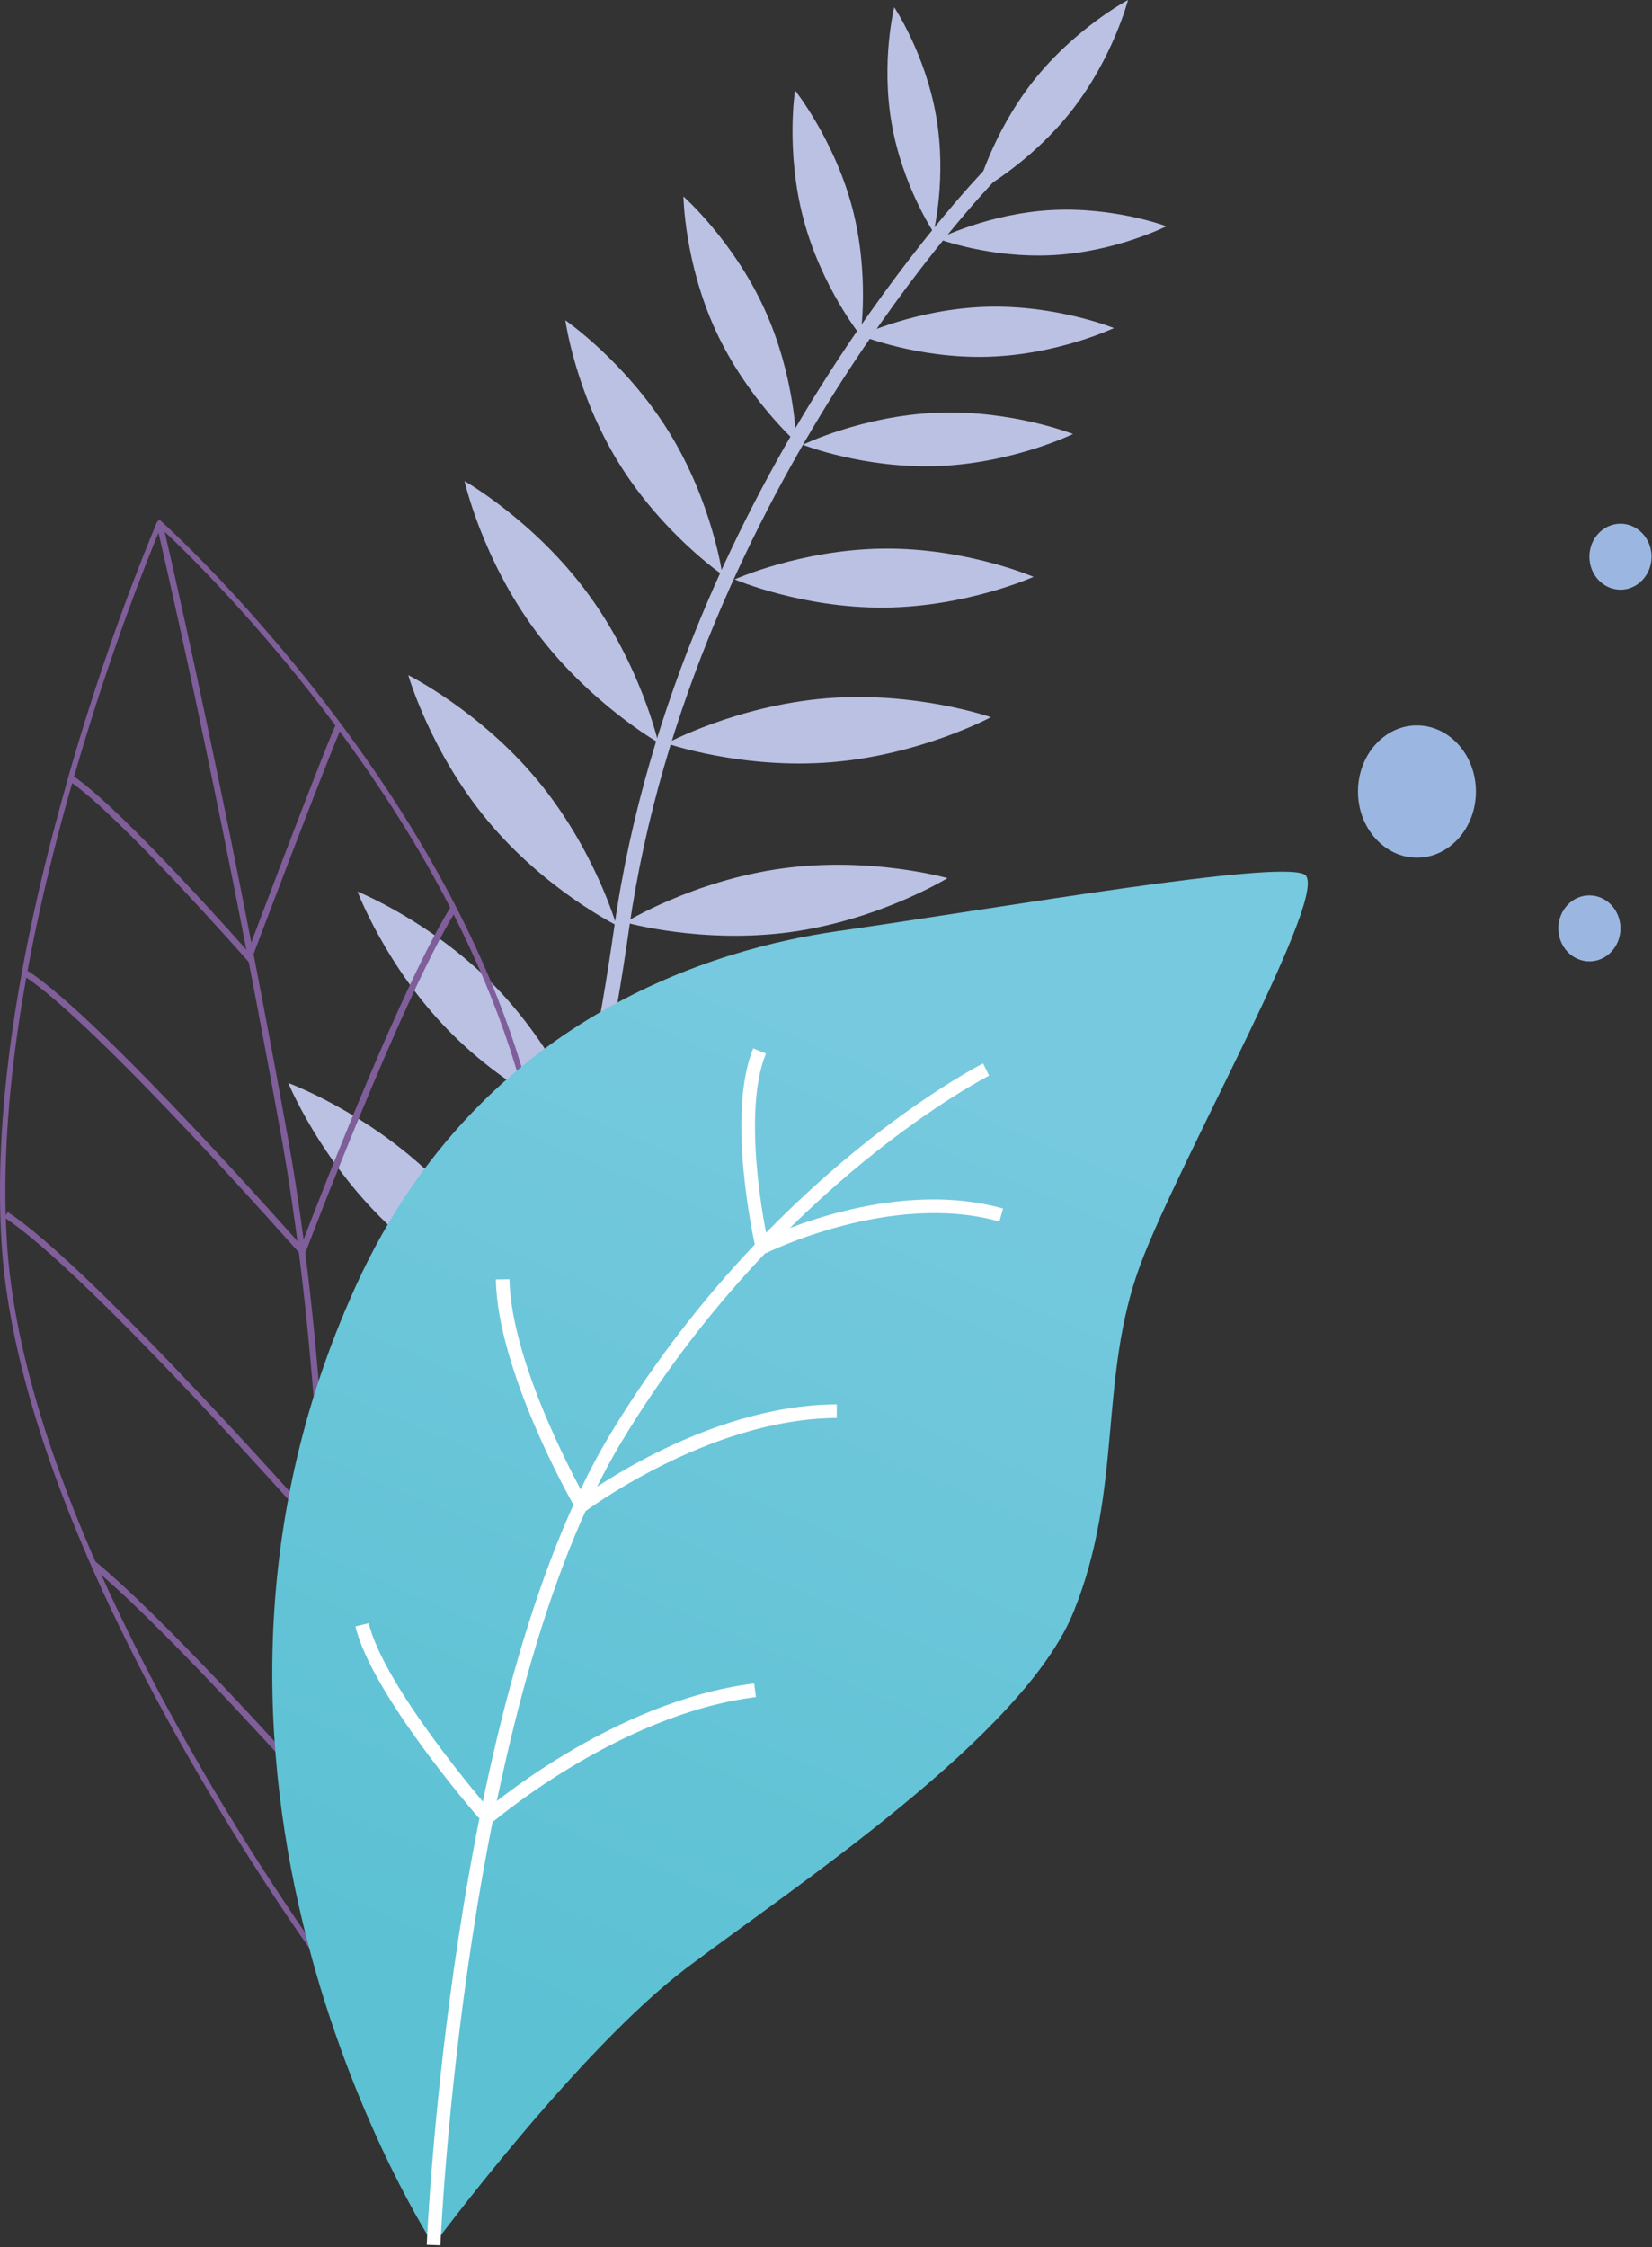 <svg width="620" height="843" viewBox="0 0 620 843" fill="none" xmlns="http://www.w3.org/2000/svg">
<rect x="0" y="0" width="620" height="843" fill="#333333" stroke="none"/>
<path d="M144.127 605.797L139.547 602.645C140.32 601.515 141.212 600.265 142.105 598.957C161.913 570.523 208.37 503.84 230.558 347.632C242.693 262.389 279.692 189.818 308.661 143.954C340.01 94.284 368.919 64.304 369.217 64.006L373.202 67.873C372.905 68.17 344.352 97.853 313.301 147.048C284.689 192.435 248.047 264.174 236.09 348.405C213.724 505.922 166.731 573.318 146.685 602.109C145.733 603.477 144.9 604.667 144.127 605.797Z" fill="#BAC1E3"/>
<path d="M401.993 41.759C386.289 61.686 366.362 72.275 366.362 72.275C366.362 72.275 372.013 50.503 387.717 30.516C403.421 10.588 423.348 0 423.348 0C423.348 0 417.757 21.772 401.993 41.759Z" fill="#BAC1E3"/>
<path d="M351.312 43.483C355.416 66.802 350.36 87.146 350.36 87.146C350.36 87.146 338.701 69.716 334.656 46.398C330.551 23.08 335.608 2.736 335.608 2.736C335.608 2.736 347.267 20.165 351.312 43.483Z" fill="#BAC1E3"/>
<path d="M319.725 77.45C326.506 102.85 322.937 125.87 322.937 125.87C322.937 125.87 308.364 107.727 301.582 82.327C294.801 56.927 298.37 33.907 298.37 33.907C298.37 33.907 312.885 52.109 319.725 77.45Z" fill="#BAC1E3"/>
<path d="M286.771 115.64C298.489 141.1 298.846 165.905 298.846 165.905C298.846 165.905 280.287 149.427 268.569 123.968C256.85 98.508 256.493 73.703 256.493 73.703C256.493 73.703 275.052 90.121 286.771 115.64Z" fill="#BAC1E3"/>
<path d="M251.08 162.097C267.379 188.449 271.127 215.634 271.127 215.634C271.127 215.634 248.523 200.108 232.224 173.697C215.925 147.345 212.177 120.16 212.177 120.16C212.177 120.16 234.782 135.745 251.08 162.097Z" fill="#BAC1E3"/>
<path d="M220.386 222.356C240.433 249.422 247.035 278.57 247.035 278.57C247.035 278.57 221.1 263.758 200.994 236.692C180.888 209.626 174.345 180.479 174.345 180.479C174.345 180.479 200.34 195.231 220.386 222.356Z" fill="#BAC1E3"/>
<path d="M201.53 292.489C223.123 318.425 231.332 347.097 231.332 347.097C231.332 347.097 204.564 333.832 183.03 307.896C161.437 281.96 153.229 253.289 153.229 253.289C153.229 253.289 179.997 266.613 201.53 292.489Z" fill="#BAC1E3"/>
<path d="M185.469 369.701C209.025 393.792 219.554 421.75 219.554 421.75C219.554 421.75 191.834 410.626 168.278 386.535C144.722 362.443 134.194 334.485 134.194 334.485C134.194 334.485 161.913 345.609 185.469 369.701Z" fill="#BAC1E3"/>
<path d="M161.913 440.786C186.837 464.758 198.496 493.133 198.496 493.133C198.496 493.133 169.706 482.604 144.782 458.631C119.858 434.659 108.199 406.284 108.199 406.284C108.199 406.284 136.93 416.813 161.913 440.786Z" fill="#BAC1E3"/>
<path d="M261.431 471.301C227.168 475.941 200.995 491.942 200.995 491.942C200.995 491.942 230.44 500.448 264.703 495.809C298.966 491.169 325.139 475.167 325.139 475.167C325.139 475.167 295.754 466.661 261.431 471.301Z" fill="#BAC1E3"/>
<path d="M278.979 397.599C245.846 403.963 221.279 420.917 221.279 420.917C221.279 420.917 250.367 427.579 283.5 421.274C316.633 414.909 341.2 397.956 341.2 397.956C341.2 397.956 312.052 391.234 278.979 397.599Z" fill="#BAC1E3"/>
<path d="M293.493 325.801C260.063 330.381 234.663 346.025 234.663 346.025C234.663 346.025 263.394 354.234 296.764 349.654C330.135 345.074 355.595 329.429 355.595 329.429C355.595 329.429 326.864 321.22 293.493 325.801Z" fill="#BAC1E3"/>
<path d="M310.089 261.973C276.48 264.709 250.188 278.867 250.188 278.867C250.188 278.867 278.383 288.682 311.992 285.945C345.601 283.209 371.893 269.051 371.893 269.051C371.893 269.051 343.698 259.236 310.089 261.973Z" fill="#BAC1E3"/>
<path d="M331.682 205.819C300.69 206.117 275.707 217.36 275.707 217.36C275.707 217.36 300.928 228.186 331.919 227.948C362.911 227.65 387.895 216.408 387.895 216.408C387.895 216.408 362.673 205.522 331.682 205.819Z" fill="#BAC1E3"/>
<path d="M351.61 154.84C323.593 155.971 301.286 166.856 301.286 166.856C301.286 166.856 324.366 175.957 352.383 174.827C380.4 173.697 402.707 162.811 402.707 162.811C402.707 162.811 379.568 153.71 351.61 154.84Z" fill="#BAC1E3"/>
<path d="M370.228 115.104C343.936 115.877 322.938 125.87 322.938 125.87C322.938 125.87 344.531 134.615 370.763 133.841C397.056 133.068 418.054 123.075 418.054 123.075C418.054 123.075 396.52 114.33 370.228 115.104Z" fill="#BAC1E3"/>
<path d="M394.498 78.818C370.883 80.127 352.145 89.645 352.145 89.645C352.145 89.645 371.775 97.021 395.39 95.712C419.006 94.403 437.743 84.886 437.743 84.886C437.743 84.886 418.173 77.51 394.498 78.818Z" fill="#BAC1E3"/>
<path d="M123.248 740.887L124.081 739.579C124.081 739.579 124.497 738.925 125.271 737.616L125.449 737.497L125.509 737.199C130.327 729.169 167.624 665.995 190.049 587.951L190.109 587.713C190.704 585.691 191.299 583.668 191.834 581.586C205.278 532.749 209.917 487.956 205.694 448.577C205.634 447.982 205.575 447.328 205.456 446.674V446.614C205.337 445.424 205.218 444.235 205.04 443.105C200.816 410.685 189.692 376.6 171.966 341.742L171.847 341.504C171.55 340.909 171.252 340.374 170.955 339.838L170.538 339.005C159.177 317.055 145.138 294.748 128.84 272.739C128.542 272.322 128.245 271.966 128.007 271.609C98.324 231.635 70.069 204.391 62.098 197.014C61.087 196.063 60.551 195.587 60.551 195.587L59.897 194.992L58.945 195.765L58.826 196.122C58.767 196.241 58.588 196.657 58.291 197.312L58.112 197.788C53.949 207.781 39.196 244.008 25.574 291.655V291.774C25.455 292.131 25.396 292.488 25.277 292.785L25.218 293.083C5.825 360.896 -2.502 419.548 0.65 467.256C2.851 500.686 13.796 540.304 33.129 584.858L33.367 585.393C33.962 586.761 34.557 588.129 35.151 589.498L35.27 589.735C67.987 663.2 112.6 726.194 121.226 738.091L123.248 740.887ZM123.427 736.664C123.308 736.842 123.189 737.021 123.129 737.199L122.891 736.902C114.325 725.065 69.89 662.307 37.293 589.141L37.174 588.903C36.46 587.297 35.746 585.691 35.092 584.085L34.794 583.49C15.64 539.351 4.874 500.151 2.673 467.077C-0.48 419.608 7.788 361.193 27.18 293.44L27.24 293.202C27.299 292.964 27.418 292.607 27.537 292.25L27.597 292.012C41.219 244.662 55.852 208.554 60.016 198.561L60.194 198.085C60.194 198.085 60.194 198.085 60.194 198.026C60.313 198.144 60.492 198.323 60.67 198.442C68.582 205.818 96.718 232.884 126.341 272.798C126.639 273.155 126.877 273.572 127.174 273.929C143.413 295.879 157.392 318.067 168.694 339.957L169.111 340.79C169.349 341.266 169.587 341.682 169.825 342.158L169.944 342.456C187.611 377.135 198.734 411.101 202.958 443.402C203.136 444.532 203.255 445.722 203.374 446.852C203.493 447.566 203.552 448.161 203.612 448.756C207.835 487.897 203.195 532.392 189.811 580.991C189.276 583.073 188.681 585.096 188.086 587.118L188.027 587.356C165.423 665.817 127.828 729.228 123.546 736.307L123.427 736.664Z" fill="#7F5E9A"/>
<path d="M121.999 738.983L124.379 739.102C124.438 737.318 131.993 559.397 107.842 425.615C83.691 291.893 61.206 197.014 61.028 196.062L58.708 196.597C58.946 197.549 81.431 292.369 105.522 426.032C129.554 559.576 122.059 737.199 121.999 738.983Z" fill="#7F5E9A"/>
<path d="M93.446 361.015L95.231 359.409C93.208 357.089 45.323 302.779 27.121 290.882L25.812 292.905C43.776 304.623 92.97 360.42 93.446 361.015Z" fill="#7F5E9A"/>
<path d="M112.6 470.348L114.384 468.742C111.291 465.233 38.184 382.31 10.465 364.227L9.156 366.249C36.638 384.154 111.826 469.516 112.6 470.348Z" fill="#7F5E9A"/>
<path d="M112.362 469.159L113.492 469.576L114.563 469.992H114.623C114.979 468.981 150.432 375.47 170.895 341.98C170.479 341.147 170.003 340.314 169.586 339.481C151.384 368.51 121.225 446.079 113.909 465.055C113.552 465.947 113.314 466.661 113.076 467.315C112.719 468.267 112.481 468.862 112.362 469.159Z" fill="#7F5E9A"/>
<path d="M121.166 575.875L122.177 576.47L123.248 577.065C123.248 577.065 123.308 576.946 123.367 576.827C126.103 572.068 170.955 493.964 204.385 446.793C204.266 445.603 204.147 444.473 203.969 443.283C173.394 485.993 132.587 556.126 123.129 572.425C122.653 573.198 122.296 573.912 121.999 574.388C121.523 575.281 121.226 575.816 121.166 575.875Z" fill="#7F5E9A"/>
<path d="M123.07 677.714L123.129 677.774L124.081 678.368L125.092 679.022C125.092 678.963 125.271 678.725 125.568 678.309C129.732 672.122 159.474 627.687 189.098 587.653C189.692 585.571 190.347 583.43 190.882 581.288C162.924 618.645 134.015 661.415 125.568 674.026C124.914 675.037 124.378 675.81 123.962 676.405C123.546 677 123.248 677.416 123.189 677.595C123.07 677.714 123.07 677.714 123.07 677.714Z" fill="#7F5E9A"/>
<path d="M121.345 577.243L123.13 575.637C122.237 574.626 34.973 475.642 2.911 454.703L1.603 456.726C33.427 477.486 120.453 576.232 121.345 577.243Z" fill="#7F5E9A"/>
<path d="M34.08 584.381C34.735 585.987 35.508 587.594 36.222 589.259C66.678 615.135 122.058 677.892 123.129 679.141L124.021 678.368L124.914 677.595C124.735 677.416 124.438 677 123.843 676.405C123.605 676.167 123.367 675.87 123.07 675.513C112.6 663.675 61.146 606.093 34.08 584.381Z" fill="#7F5E9A"/>
<path d="M94.576 359.468C94.814 358.754 121.82 287.431 128.245 272.679L126.044 271.727C119.56 286.539 93.862 354.709 93.624 355.422L94.576 359.468Z" fill="#7F5E9A"/>
<path d="M509.66 296.949C509.66 310.631 519.594 321.754 531.789 321.754C543.983 321.754 553.917 310.631 553.917 296.949C553.917 283.268 543.983 272.144 531.789 272.144C519.594 272.085 509.66 283.208 509.66 296.949Z" fill="#9BB7E1"/>
<path d="M584.85 348.285C584.85 355.126 590.084 360.658 596.509 360.658C602.933 360.658 608.167 355.126 608.167 348.285C608.167 341.445 602.933 335.912 596.509 335.912C590.084 335.853 584.85 341.445 584.85 348.285Z" fill="#9BB7E1"/>
<path d="M608.167 221.225C601.728 221.225 596.508 215.685 596.508 208.852C596.508 202.018 601.728 196.479 608.167 196.479C614.606 196.479 619.826 202.018 619.826 208.852C619.826 215.685 614.606 221.225 608.167 221.225Z" fill="#9BB7E1"/>
<path d="M162.716 842.176C162.716 842.176 50.587 670.978 131.546 486.931C177.765 380.214 271.037 355.528 314.164 349.341C379.121 340.002 478.52 322.692 489.465 327.986C500.35 333.28 442.829 434.584 428.017 474.32C412.075 517.09 421.652 558.194 402.974 604.533C384.355 650.872 298.698 707.383 257.832 738.137C216.966 768.95 162.716 842.176 162.716 842.176Z" fill="url(#paint0_linear)"/>
<path d="M165.273 842.295L160.158 842.117C160.217 840.094 169.08 637.19 229.1 537.909C288.466 439.818 368.175 399.309 368.949 398.952L371.209 403.532C370.436 403.949 291.976 443.804 233.443 540.586C174.137 638.737 165.392 840.272 165.273 842.295Z" fill="white"/>
<path d="M182.762 685.314L179.372 681.447C181.394 679.663 228.982 638.261 283.053 631.539L283.708 636.655C231.242 643.139 183.238 684.897 182.762 685.314Z" fill="white"/>
<path d="M218.334 567.949L215.182 563.904C217.145 562.417 263.899 527.024 314.045 526.845V531.961C265.625 532.139 218.751 567.592 218.334 567.949Z" fill="white"/>
<path d="M375.076 458.259C334.567 446.838 287.872 469.918 287.396 470.156L285.076 465.576C287.039 464.565 334.032 441.425 376.444 453.382L375.076 458.259Z" fill="white"/>
<path d="M179.551 681.864C177.945 679.96 139.458 635.584 133.39 610.125L138.387 608.935C144.217 633.145 183.06 678.056 183.417 678.473L179.551 681.864Z" fill="white"/>
<path d="M215.241 564.5C214.051 562.477 186.688 514.116 186.093 479.971L191.209 479.912C191.804 512.807 219.405 561.466 219.702 562.001L215.241 564.5Z" fill="white"/>
<path d="M288.407 466.289L283.529 467.955C283.41 467.539 272.227 418.701 282.697 393.301L287.455 395.264C278.295 417.393 287.158 462.185 288.407 466.289Z" fill="white"/>
<defs>
<linearGradient id="paint0_linear" x1="331.784" y1="395.336" x2="176.04" y2="758.559" gradientUnits="userSpaceOnUse">
<stop stop-color="#76C9DE"/>
<stop offset="1" stop-color="#5BC1D3"/>
</linearGradient>
</defs>
</svg>
